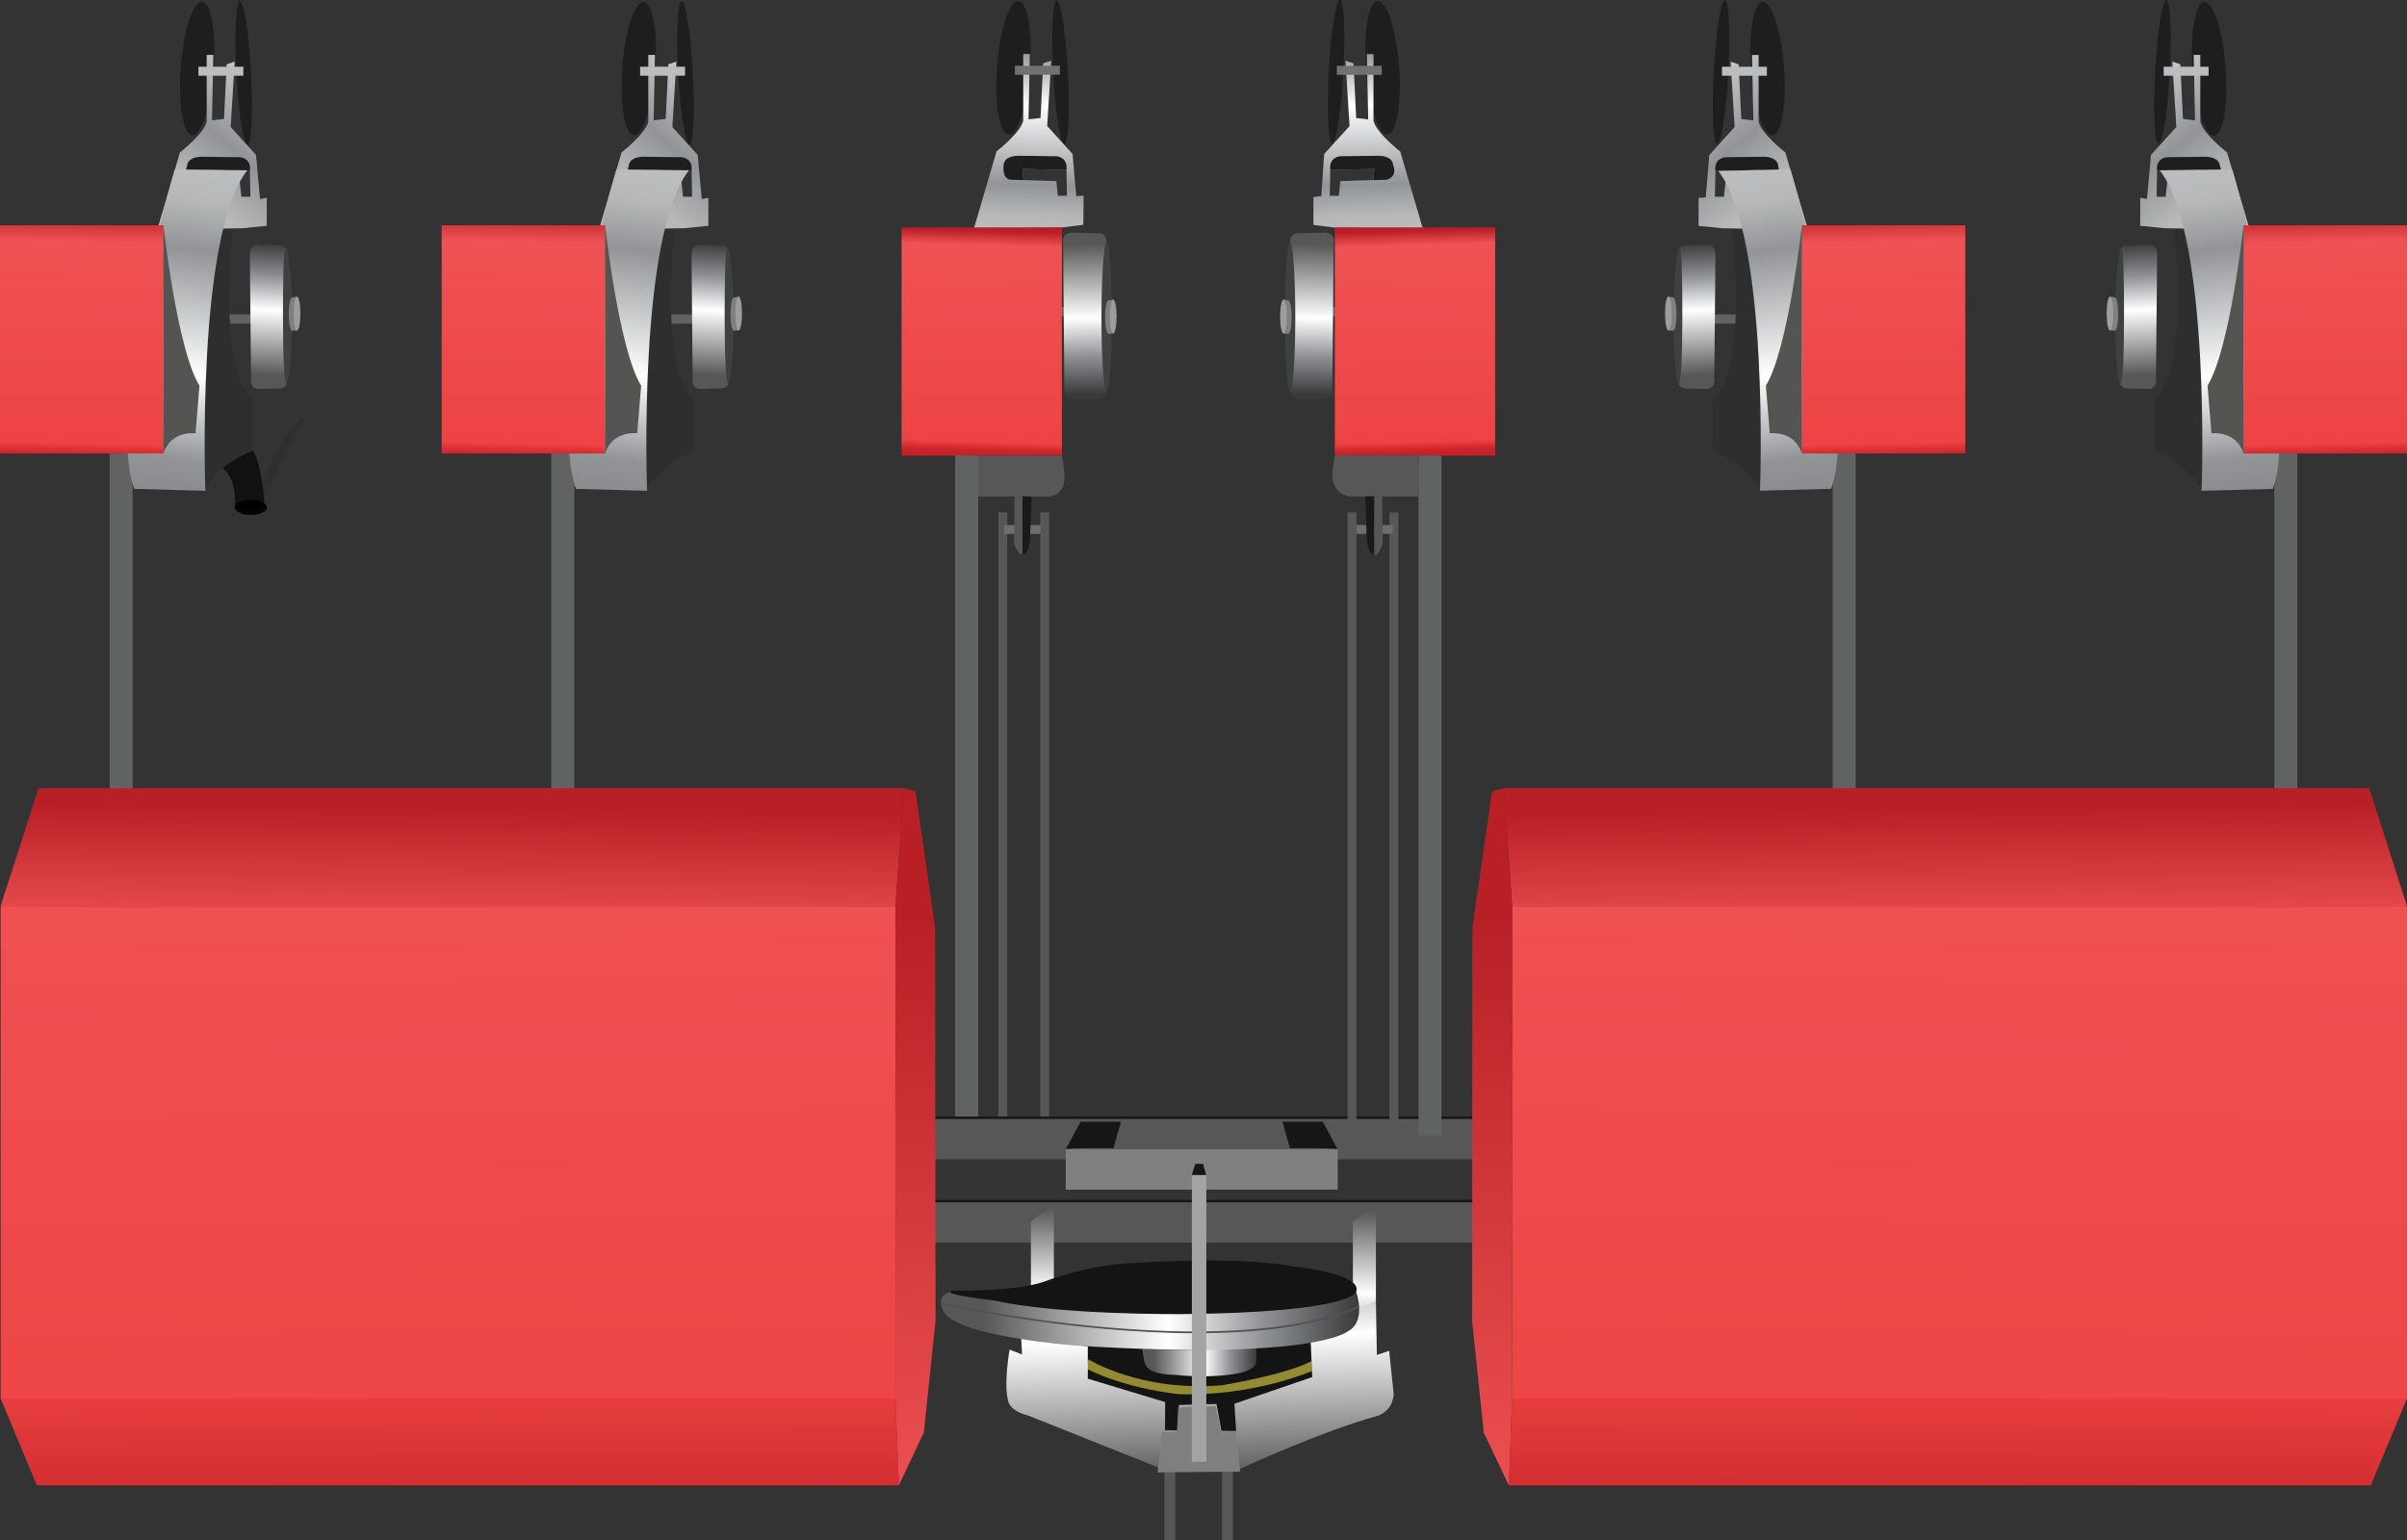 <?xml version="1.0" encoding="utf-8"?>
<!-- Generator: Adobe Illustrator 24.2.3, SVG Export Plug-In . SVG Version: 6.00 Build 0)  -->
<svg version="1.1" id="Layer_1" xmlns="http://www.w3.org/2000/svg" xmlns:xlink="http://www.w3.org/1999/xlink" x="0px" y="0px"
	 viewBox="0 0 300 192.01" style="enable-background:new 0 0 300 192.01;" xml:space="preserve">
<rect x="0" y="0" width="300" height="192.01" fill="#333333" stroke="none"/>
<style type="text/css">
	.st0{fill:#616362;}
	.st1{fill:#575757;}
	.st2{fill:#1E1E1E;}
	.st3{fill:url(#SVGID_1_);}
	.st4{fill:#707171;}
	.st5{fill:url(#SVGID_2_);}
	.st6{fill:#3F4040;}
	.st7{fill:url(#SVGID_3_);}
	.st8{fill:#808080;}
	.st9{fill:#9D9D9D;}
	.st10{fill:#6F6E6F;}
	.st11{fill:#1A1A1A;}
	.st12{fill:#161616;}
	.st13{fill:#2F2F2F;}
	.st14{fill:#121112;}
	.st15{fill:#2E2E2E;}
	.st16{fill:url(#SVGID_4_);}
	.st17{fill:url(#SVGID_5_);}
	.st18{fill:url(#SVGID_6_);}
	.st19{fill:url(#SVGID_7_);}
	.st20{fill:url(#SVGID_8_);}
	.st21{fill:#545452;}
	.st22{fill:url(#SVGID_9_);}
	.st23{fill:url(#SVGID_10_);}
	.st24{fill:url(#SVGID_11_);}
	.st25{fill:url(#SVGID_12_);}
	.st26{fill:url(#SVGID_13_);}
	.st27{fill:url(#SVGID_14_);}
	.st28{fill:url(#SVGID_15_);}
	.st29{fill:url(#SVGID_16_);}
	.st30{fill:url(#SVGID_17_);}
	.st31{fill:url(#SVGID_18_);}
	.st32{fill:url(#SVGID_19_);}
	.st33{fill:url(#SVGID_20_);}
	.st34{fill:url(#SVGID_21_);}
	.st35{fill:url(#SVGID_22_);}
	.st36{fill:url(#SVGID_23_);}
	.st37{fill:url(#SVGID_24_);}
	.st38{fill:url(#SVGID_25_);}
	.st39{fill:url(#SVGID_26_);}
	.st40{fill:url(#SVGID_27_);}
	.st41{fill:url(#SVGID_28_);}
	.st42{fill:url(#SVGID_29_);}
	.st43{fill:url(#SVGID_30_);}
	.st44{fill:url(#SVGID_31_);}
	.st45{fill:url(#SVGID_32_);}
	.st46{fill:url(#SVGID_33_);}
	.st47{fill:url(#SVGID_34_);}
	.st48{fill:url(#SVGID_35_);}
	.st49{fill:url(#SVGID_36_);}
	.st50{fill:#141414;}
	.st51{fill:#958932;}
	.st52{fill:url(#SVGID_37_);}
	.st53{fill:url(#SVGID_38_);}
	.st54{fill:#7F7F7F;}
	.st55{fill:url(#SVGID_39_);}
	.st56{fill:#515252;}
	.st57{fill:#A4A4A4;}
</style>
<g>
	<rect x="122" y="38.29" class="st0" width="14.95" height="1.15"/>
	<rect x="164.38" y="38.3" class="st0" width="14.95" height="1.15"/>
	<g>
		<rect x="74.23" y="39.2" class="st0" width="14.95" height="1.15"/>
		<rect x="211.86" y="39.2" class="st0" width="14.95" height="1.15"/>
		<rect x="17.41" y="39.2" class="st0" width="14.95" height="1.15"/>
		<g>
			<rect x="152.31" y="183.42" class="st1" width="1.35" height="8.59"/>
			<rect x="145.13" y="183.42" class="st1" width="1.35" height="8.59"/>
			<g>
				<g>
					<g>
						<g>
							
								<ellipse transform="matrix(0.074 -0.997 0.997 0.074 108.577 133.792)" class="st2" cx="126.34" cy="8.42" rx="8.35" ry="2.06"/>
							
								<ellipse transform="matrix(0.999 -0.054 0.054 0.999 -0.292 7.2)" class="st2" cx="132.12" cy="8.97" rx="0.91" ry="8.98"/>
							<g>
								
									<linearGradient id="SVGID_1_" gradientUnits="userSpaceOnUse" x1="128.144" y1="162.71" x2="129.424" y2="192.777" gradientTransform="matrix(1 0 0 -1 0 192.186)">
									<stop  offset="0" style="stop-color:#BCBDBF"/>
									<stop  offset="0.084" style="stop-color:#B8B8B8"/>
									<stop  offset="0.214" style="stop-color:#929497"/>
									<stop  offset="0.544" style="stop-color:#FFFFFF"/>
									<stop  offset="0.766" style="stop-color:#929497"/>
									<stop  offset="1" style="stop-color:#7E7E7E"/>
								</linearGradient>
								<path class="st3" d="M134.14,24.46l-0.46-5.26l-3.16-3.49l0.5-8.15l-1,0.33l-0.33,6.82l-1.5,0.17l0.17-8.15h-0.83v8.32
									c-0.33,1.5-3.33,3.83-3.33,3.83l-2.83,9.65l10.96-0.17l2.69-0.33l0.04-3.64L134.14,24.46z M131.85,24.41l-0.19-1.83
									l-4.1-0.13l-0.13-1.39l5.49,0.13l0.06,3.22H131.85z"/>
								<path class="st2" d="M127.56,22.46l-1.61-0.05c0,0-1.06,0-0.86-1.84c0,0-0.06-1.09,1.78-1.15l4.77,0.06
									c0,0,1.48,0.05,1.28,1.72l-5.49-0.13L127.56,22.46z"/>
							</g>
							<rect x="126.5" y="8.2" class="st4" width="5.6" height="1.12"/>
							
								<linearGradient id="SVGID_2_" gradientUnits="userSpaceOnUse" x1="135.071" y1="163.901" x2="135.498" y2="143.004" gradientTransform="matrix(1 0 0 -1 0 192.186)">
								<stop  offset="0.102" style="stop-color:#575757"/>
								<stop  offset="0.544" style="stop-color:#FFFFFF"/>
								<stop  offset="0.766" style="stop-color:#929497"/>
								<stop  offset="1" style="stop-color:#3A3A3A"/>
							</linearGradient>
							<path class="st5" d="M132.5,30.32c0,0-0.33-1.33,1.29-1.33l3.28,0.1c0,0,0.95-0.1,0.87,1.68l-0.06,17.8
								c0,0,0.18,1.17-1.35,1.17l-2.74,0.05c0,0-1.13,0.04-1.13-1.13L132.5,30.32z"/>
							<ellipse class="st6" cx="137.93" cy="39.5" rx="0.65" ry="9.3"/>
						</g>
						
							<linearGradient id="SVGID_3_" gradientUnits="userSpaceOnUse" x1="122.736" y1="163.409" x2="121.974" y2="135.447" gradientTransform="matrix(1 0 0 -1 0 192.186)">
							<stop  offset="0" style="stop-color:#B82025"/>
							<stop  offset="0.064" style="stop-color:#EF5254"/>
							<stop  offset="0.94" style="stop-color:#EE4344"/>
							<stop  offset="0.957" style="stop-color:#DC3437"/>
							<stop  offset="0.977" style="stop-color:#CB262B"/>
							<stop  offset="0.993" style="stop-color:#C52127"/>
						</linearGradient>
						<rect x="112.37" y="28.35" class="st7" width="19.98" height="28.45"/>
					</g>
					<g>
						<path class="st8" d="M138.12,37.47L138.12,37.47c-0.22,0.09-0.39,0.98-0.39,2.07c0,1.14,0.19,2.07,0.42,2.07
							c0.02,0,0.6-0.02,0.6-0.02v-4.23L138.12,37.47z"/>
						<ellipse class="st9" cx="138.75" cy="39.46" rx="0.42" ry="2.11"/>
					</g>
					<polygon class="st0" points="119.05,141.56 121.92,141.56 121.92,56.8 119.05,56.76 					"/>
					<path class="st1" d="M121.92,61.91l8.62-0.01c0,0,2.5,0.17,2.11-3.17l-0.3-1.93h-10.43L121.92,61.91z"/>
					<g>
						<rect x="124.43" y="63.88" class="st1" width="1.11" height="78.58"/>
						<rect x="125.14" y="65.46" class="st10" width="5.15" height="1.11"/>
						<rect x="129.65" y="63.88" class="st1" width="1.11" height="78.58"/>
						<path class="st11" d="M127.42,69.14c0,0,0.84,0.32,0.97-2.4l0.19-4.82l-1.17-0.05L127.42,69.14L127.42,69.14z"/>
						<path class="st1" d="M126.45,61.87l-0.06,5.83c0,0,0.52,1.69,1.04,1.36V61.8C127.42,61.8,126.52,61.8,126.45,61.87z"/>
					</g>
				</g>
				<g>
					<rect x="113.62" y="149.6" class="st12" width="72.31" height="5.03"/>
					<rect x="113.62" y="149.9" class="st1" width="72.31" height="5.03"/>
				</g>
				<g>
					<rect x="113.62" y="139.21" class="st12" width="72.31" height="5.03"/>
					<rect x="113.62" y="139.51" class="st1" width="72.31" height="5.03"/>
				</g>
				<rect x="132.83" y="143.29" class="st8" width="33.9" height="5.03"/>
				<path class="st12" d="M132.83,143.29l1.85-3.44h5.03l-0.93,3.31C138.79,143.15,132.63,143.09,132.83,143.29z"/>
				<path class="st12" d="M166.72,143.29l-1.85-3.44h-5.03l0.93,3.31C160.77,143.15,166.92,143.09,166.72,143.29z"/>
				<g>
					<path class="st13" d="M32.44,60.79c0,0,3.51-8.71,5.68-8.71c0,0-4.68,8.44-5.18,10.69L32.44,60.79z"/>
					<path class="st14" d="M27.09,58.01c0,0,2.51,0.62,2.18,5.29l3.67-0.53c0,0-0.33-6.2-1.92-7.1L27.09,58.01z"/>
					<ellipse cx="31.27" cy="63.26" rx="2" ry="0.94"/>
				</g>
				<g>
					<path class="st15" d="M29.16,27.71c0,0-2.33,17.36,2.28,22.21v6.31c0,0-4.39,1.56-5.85,4.95
						C25.59,61.18,22.87,28.42,29.16,27.71z"/>
					<rect x="13.67" y="54.28" class="st0" width="2.86" height="62.13"/>
					<g>
						
							<ellipse transform="matrix(0.074 -0.997 0.997 0.074 14.242 32.419)" class="st2" cx="24.58" cy="8.54" rx="8.35" ry="2.06"/>
						
							<ellipse transform="matrix(0.999 -0.054 0.054 0.999 -0.449 1.665)" class="st2" cx="30.36" cy="9.08" rx="0.91" ry="8.98"/>
						<g>
							
								<linearGradient id="SVGID_4_" gradientUnits="userSpaceOnUse" x1="21.501" y1="164.958" x2="55.579" y2="206.357" gradientTransform="matrix(1 0 0 -1 0 192.186)">
								<stop  offset="0" style="stop-color:#BCBDBF"/>
								<stop  offset="0.084" style="stop-color:#B8B8B8"/>
								<stop  offset="0.214" style="stop-color:#929497"/>
								<stop  offset="0.544" style="stop-color:#FFFFFF"/>
								<stop  offset="0.766" style="stop-color:#929497"/>
								<stop  offset="1" style="stop-color:#7E7E7E"/>
							</linearGradient>
							<path class="st16" d="M32.41,24.81l-0.5-5.49l-3.16-3.49l0.5-8.15l-1,0.33l-0.33,6.82L26.42,15l0.17-8.15h-0.83v8.32
								c-0.33,1.5-3.33,3.83-3.33,3.83l-2.83,9.65l10.68-0.2l2.97-0.3v-3.49L32.41,24.81z M30.08,24.53l-0.19-1.83l-4.1-0.13
								l-0.13-1.39l5.49,0.13l0.06,3.22H30.08z"/>
							<path class="st2" d="M25.79,22.58l-1.61-0.05c0,0-1.49-0.23-0.86-1.84c0,0-0.06-1.09,1.78-1.15l4.77,0.06
								c0,0,1.48,0.05,1.28,1.72l-5.49-0.13L25.79,22.58z"/>
						</g>
						
							<linearGradient id="SVGID_5_" gradientUnits="userSpaceOnUse" x1="26.424" y1="179.816" x2="19.367" y2="157.581" gradientTransform="matrix(1 0 0 -1 0 192.186)">
							<stop  offset="0" style="stop-color:#BCBDBF"/>
							<stop  offset="0.084" style="stop-color:#B8B8B8"/>
							<stop  offset="0.214" style="stop-color:#929497"/>
							<stop  offset="0.544" style="stop-color:#FFFFFF"/>
							<stop  offset="1" style="stop-color:#7E7E7E"/>
						</linearGradient>
						<rect x="24.73" y="8.32" class="st17" width="5.6" height="1.12"/>
						
							<linearGradient id="SVGID_6_" gradientUnits="userSpaceOnUse" x1="33.01" y1="143.56" x2="33.932" y2="161.903" gradientTransform="matrix(1 0 0 -1 0 192.186)">
							<stop  offset="0.102" style="stop-color:#575757"/>
							<stop  offset="0.544" style="stop-color:#FFFFFF"/>
							<stop  offset="0.766" style="stop-color:#929497"/>
							<stop  offset="1" style="stop-color:#3A3A3A"/>
						</linearGradient>
						<path class="st18" d="M31.14,31.67c0,0-0.01-1.22,1.11-1.15l2.83,0.09c0,0,0.82-0.09,0.75,1.45l-0.05,15.37
							c0,0,0.16,1.01-1.16,1.01l-2.36,0.05c0,0-0.97,0.03-0.97-0.98L31.14,31.67z"/>
						<path class="st6" d="M36.4,39.6c0,4.44-0.38,8.21-0.69,8.21c-0.31,0-0.44-3.77-0.44-8.21s0.04-8.62,0.35-8.62
							S36.4,35.17,36.4,39.6z"/>
					</g>
					
						<linearGradient id="SVGID_7_" gradientUnits="userSpaceOnUse" x1="25.205" y1="171.12" x2="19.296" y2="124.13" gradientTransform="matrix(1 0 0 -1 0 192.186)">
						<stop  offset="0" style="stop-color:#BCBDBF"/>
						<stop  offset="0.084" style="stop-color:#B8B8B8"/>
						<stop  offset="0.214" style="stop-color:#929497"/>
						<stop  offset="0.544" style="stop-color:#FFFFFF"/>
						<stop  offset="0.766" style="stop-color:#929497"/>
						<stop  offset="1" style="stop-color:#7E7E7E"/>
					</linearGradient>
					<path class="st19" d="M21.78,21.12c0,0-8.69,29.63-5.05,39.83l8.87,0.24c0,0-1.21-31.7,5.22-39.96L21.78,21.12z"/>
					
						<linearGradient id="SVGID_8_" gradientUnits="userSpaceOnUse" x1="10.709" y1="172.916" x2="9.839" y2="134.625" gradientTransform="matrix(1 0 0 -1 0 192.186)">
						<stop  offset="0.191" style="stop-color:#B82025"/>
						<stop  offset="0.284" style="stop-color:#EF5254"/>
						<stop  offset="0.94" style="stop-color:#EE4344"/>
						<stop  offset="0.957" style="stop-color:#DC3437"/>
						<stop  offset="0.977" style="stop-color:#CB262B"/>
						<stop  offset="0.993" style="stop-color:#C52127"/>
					</linearGradient>
					<rect y="28.09" class="st20" width="20.37" height="28.45"/>
					<path class="st21" d="M20.37,28.09c0,0,1.7,15.5,4.49,19.99l-0.49,5.95c0,0-3.04-0.44-4.01,2.51V28.09H20.37z"/>
					<g>
						<path class="st8" d="M36.38,37.09L36.38,37.09c-0.22,0.09-0.39,0.98-0.39,2.07c0,1.14,0.19,2.07,0.42,2.07
							c0.02,0,0.6-0.02,0.6-0.02v-4.23L36.38,37.09z"/>
						<ellipse class="st9" cx="37.02" cy="39.09" rx="0.42" ry="2.11"/>
					</g>
				</g>
				<g>
					<path class="st15" d="M84.21,27.71c0,0-2.33,17.36,2.28,22.21v6.31c0,0-4.39,1.56-5.85,4.95
						C80.64,61.18,77.92,28.42,84.21,27.71z"/>
					<rect x="68.71" y="54.28" class="st0" width="2.86" height="62.13"/>
					<g>
						
							<ellipse transform="matrix(0.074 -0.997 0.997 0.074 65.208 87.313)" class="st2" cx="79.63" cy="8.54" rx="8.35" ry="2.06"/>
						
							<ellipse transform="matrix(0.999 -0.054 0.054 0.999 -0.368 4.659)" class="st2" cx="85.4" cy="9.09" rx="0.91" ry="8.98"/>
						<g>
							
								<linearGradient id="SVGID_9_" gradientUnits="userSpaceOnUse" x1="76.544" y1="164.962" x2="110.622" y2="206.361" gradientTransform="matrix(1 0 0 -1 0 192.186)">
								<stop  offset="0" style="stop-color:#BCBDBF"/>
								<stop  offset="0.084" style="stop-color:#B8B8B8"/>
								<stop  offset="0.214" style="stop-color:#929497"/>
								<stop  offset="0.544" style="stop-color:#FFFFFF"/>
								<stop  offset="0.766" style="stop-color:#929497"/>
								<stop  offset="1" style="stop-color:#7E7E7E"/>
							</linearGradient>
							<path class="st22" d="M87.46,24.81l-0.5-5.49l-3.16-3.49l0.5-8.15l-1,0.33l-0.33,6.82L81.47,15l0.17-8.15H80.8v8.32
								c-0.33,1.5-3.33,3.83-3.33,3.83l-2.83,9.65l10.68-0.2l2.97-0.3v-3.49L87.46,24.81z M85.13,24.53l-0.19-1.83l-4.1-0.13
								l-0.13-1.39l5.49,0.13l0.06,3.22H85.13z"/>
							<path class="st2" d="M80.84,22.58l-1.61-0.05c0,0-1.49-0.23-0.86-1.84c0,0-0.06-1.09,1.78-1.15l4.77,0.06
								c0,0,1.48,0.05,1.28,1.72l-5.49-0.13L80.84,22.58z"/>
						</g>
						
							<linearGradient id="SVGID_10_" gradientUnits="userSpaceOnUse" x1="81.474" y1="179.815" x2="74.417" y2="157.58" gradientTransform="matrix(1 0 0 -1 0 192.186)">
							<stop  offset="0" style="stop-color:#BCBDBF"/>
							<stop  offset="0.084" style="stop-color:#B8B8B8"/>
							<stop  offset="0.214" style="stop-color:#929497"/>
							<stop  offset="0.544" style="stop-color:#FFFFFF"/>
							<stop  offset="1" style="stop-color:#7E7E7E"/>
						</linearGradient>
						<rect x="79.78" y="8.32" class="st23" width="5.6" height="1.12"/>
						
							<linearGradient id="SVGID_11_" gradientUnits="userSpaceOnUse" x1="88.06" y1="143.56" x2="88.982" y2="161.903" gradientTransform="matrix(1 0 0 -1 0 192.186)">
							<stop  offset="0.102" style="stop-color:#575757"/>
							<stop  offset="0.544" style="stop-color:#FFFFFF"/>
							<stop  offset="0.766" style="stop-color:#929497"/>
							<stop  offset="1" style="stop-color:#3A3A3A"/>
						</linearGradient>
						<path class="st24" d="M86.19,31.67c0,0-0.01-1.22,1.11-1.15l2.83,0.09c0,0,0.82-0.09,0.75,1.45l-0.05,15.37
							c0,0,0.16,1.01-1.16,1.01l-2.37,0.05c0,0-0.97,0.03-0.97-0.98L86.19,31.67z"/>
						<path class="st6" d="M91.45,39.6c0,4.44-0.38,8.21-0.69,8.21c-0.31,0-0.44-3.77-0.44-8.21s0.04-8.62,0.35-8.62
							C90.98,30.98,91.45,35.17,91.45,39.6z"/>
					</g>
					
						<linearGradient id="SVGID_12_" gradientUnits="userSpaceOnUse" x1="80.255" y1="171.119" x2="74.346" y2="124.13" gradientTransform="matrix(1 0 0 -1 0 192.186)">
						<stop  offset="0" style="stop-color:#BCBDBF"/>
						<stop  offset="0.084" style="stop-color:#B8B8B8"/>
						<stop  offset="0.214" style="stop-color:#929497"/>
						<stop  offset="0.544" style="stop-color:#FFFFFF"/>
						<stop  offset="0.766" style="stop-color:#929497"/>
						<stop  offset="1" style="stop-color:#7E7E7E"/>
					</linearGradient>
					<path class="st25" d="M76.83,21.12c0,0-8.69,29.63-5.05,39.83l8.87,0.24c0,0-1.21-31.7,5.22-39.96L76.83,21.12z"/>
					
						<linearGradient id="SVGID_13_" gradientUnits="userSpaceOnUse" x1="65.759" y1="172.916" x2="64.889" y2="134.625" gradientTransform="matrix(1 0 0 -1 0 192.186)">
						<stop  offset="0.191" style="stop-color:#B82025"/>
						<stop  offset="0.284" style="stop-color:#EF5254"/>
						<stop  offset="0.94" style="stop-color:#EE4344"/>
						<stop  offset="0.957" style="stop-color:#DC3437"/>
						<stop  offset="0.977" style="stop-color:#CB262B"/>
						<stop  offset="0.993" style="stop-color:#C52127"/>
					</linearGradient>
					<rect x="55.05" y="28.09" class="st26" width="20.37" height="28.45"/>
					<path class="st21" d="M75.42,28.09c0,0,1.7,15.5,4.49,19.99l-0.49,5.95c0,0-3.04-0.44-4.01,2.51V28.09H75.42z"/>
					<g>
						<path class="st8" d="M91.43,37.09L91.43,37.09c-0.22,0.09-0.39,0.98-0.39,2.07c0,1.14,0.19,2.07,0.42,2.07
							c0.02,0,0.6-0.02,0.6-0.02v-4.23L91.43,37.09z"/>
						<ellipse class="st9" cx="92.06" cy="39.09" rx="0.42" ry="2.11"/>
					</g>
				</g>
				<g>
					<g>
						<g>
							<g>
								
									<ellipse transform="matrix(0.997 -0.074 0.074 0.997 -0.151 12.796)" class="st2" cx="172.36" cy="8.43" rx="2.06" ry="8.35"/>
								
									<ellipse transform="matrix(0.054 -0.999 0.999 0.054 148.571 174.819)" class="st2" cx="166.59" cy="8.97" rx="8.98" ry="0.91"/>
								<g>
									
										<linearGradient id="SVGID_14_" gradientUnits="userSpaceOnUse" x1="2008.671" y1="162.71" x2="2009.95" y2="192.777" gradientTransform="matrix(-1 0 0 -1 2179.246 192.186)">
										<stop  offset="0" style="stop-color:#BCBDBF"/>
										<stop  offset="0.084" style="stop-color:#B8B8B8"/>
										<stop  offset="0.214" style="stop-color:#929497"/>
										<stop  offset="0.544" style="stop-color:#FFFFFF"/>
										<stop  offset="0.766" style="stop-color:#929497"/>
										<stop  offset="1" style="stop-color:#7E7E7E"/>
									</linearGradient>
									<path class="st27" d="M164.68,24.47l0.36-5.26l3.16-3.49l-0.5-8.15l1,0.33l0.33,6.82l1.5,0.17l-0.17-8.15h0.83v8.32
										c0.33,1.5,3.33,3.83,3.33,3.83l2.83,9.65l-10.98-0.16l-2.67-0.34v-3.49L164.68,24.47z M166.87,24.41l0.19-1.83l4.1-0.13
										l0.13-1.39l-5.49,0.13l-0.06,3.22H166.87z"/>
									<path class="st2" d="M171.16,22.46l1.61-0.05c0,0,1.49-0.23,0.86-1.84c0,0,0.06-1.09-1.78-1.15l-4.77,0.06
										c0,0-1.48,0.05-1.28,1.72l5.49-0.13L171.16,22.46z"/>
								</g>
								<rect x="166.62" y="8.21" class="st4" width="5.6" height="1.12"/>
								
									<linearGradient id="SVGID_15_" gradientUnits="userSpaceOnUse" x1="2015.598" y1="163.901" x2="2016.024" y2="143.004" gradientTransform="matrix(-1 0 0 -1 2179.246 192.186)">
									<stop  offset="0.102" style="stop-color:#575757"/>
									<stop  offset="0.544" style="stop-color:#FFFFFF"/>
									<stop  offset="0.766" style="stop-color:#929497"/>
									<stop  offset="1" style="stop-color:#3A3A3A"/>
								</linearGradient>
								<path class="st28" d="M166.22,30.32c0,0,0.33-1.33-1.29-1.33l-3.28,0.1c0,0-0.95-0.1-0.87,1.68l0.06,17.8
									c0,0-0.18,1.17,1.35,1.17l2.74,0.05c0,0,1.13,0.04,1.13-1.13L166.22,30.32z"/>
								<ellipse class="st6" cx="160.79" cy="39.5" rx="0.65" ry="9.3"/>
							</g>
							
								<linearGradient id="SVGID_16_" gradientUnits="userSpaceOnUse" x1="2003.263" y1="163.409" x2="2002.5" y2="135.447" gradientTransform="matrix(-1 0 0 -1 2179.246 192.186)">
								<stop  offset="0" style="stop-color:#B82025"/>
								<stop  offset="0.064" style="stop-color:#EF5254"/>
								<stop  offset="0.94" style="stop-color:#EE4344"/>
								<stop  offset="0.957" style="stop-color:#DC3437"/>
								<stop  offset="0.977" style="stop-color:#CB262B"/>
								<stop  offset="0.993" style="stop-color:#C52127"/>
							</linearGradient>
							<polygon class="st29" points="166.37,56.8 186.35,56.8 186.35,28.35 166.37,28.35 							"/>
						</g>
						<g>
							<path class="st8" d="M160.6,37.47L160.6,37.47c0.22,0.09,0.39,0.98,0.39,2.07c0,1.14-0.19,2.07-0.42,2.07
								c-0.02,0-0.6-0.02-0.6-0.02v-4.23L160.6,37.47z"/>
							<ellipse class="st9" cx="159.97" cy="39.46" rx="0.42" ry="2.11"/>
						</g>
						<rect x="176.8" y="56.79" class="st0" width="2.86" height="84.77"/>
						<path class="st1" d="M176.8,61.9l-8.61-0.01c0,0-2.36-0.2-2.11-3.17l0.3-1.93l10.43-0.01L176.8,61.9z"/>
						<g>
							<rect x="173.18" y="63.89" class="st1" width="1.11" height="78.58"/>
							<rect x="168.44" y="65.45" class="st10" width="5.15" height="1.11"/>
							<rect x="167.96" y="63.89" class="st1" width="1.11" height="78.58"/>
							<path class="st11" d="M171.3,69.14c0,0-0.84,0.32-0.97-2.4l-0.16-4.86h1.13V69.14z"/>
							<path class="st1" d="M172.27,61.94l0.06,5.83c0,0-0.52,1.69-1.04,1.36v-7.26C171.3,61.88,172.2,61.88,172.27,61.94z"/>
						</g>
					</g>
					<g>
						<path class="st15" d="M270.84,27.71c0,0,2.33,17.36-2.28,22.21v6.31c0,0,4.39,1.56,5.85,4.95
							C274.41,61.18,277.13,28.42,270.84,27.71z"/>
						<rect x="283.47" y="54.28" class="st0" width="2.86" height="62.13"/>
						<g>
							
								<ellipse transform="matrix(0.997 -0.074 0.074 0.997 0.124 20.432)" class="st2" cx="275.41" cy="8.55" rx="2.06" ry="8.35"/>
							
								<ellipse transform="matrix(0.054 -0.999 0.999 0.054 245.885 277.83)" class="st2" cx="269.63" cy="9.09" rx="8.98" ry="0.91"/>
							<g>
								
									<linearGradient id="SVGID_17_" gradientUnits="userSpaceOnUse" x1="1900.748" y1="164.958" x2="1934.825" y2="206.357" gradientTransform="matrix(-1 0 0 -1 2179.246 192.186)">
									<stop  offset="0" style="stop-color:#BCBDBF"/>
									<stop  offset="0.084" style="stop-color:#B8B8B8"/>
									<stop  offset="0.214" style="stop-color:#929497"/>
									<stop  offset="0.544" style="stop-color:#FFFFFF"/>
									<stop  offset="0.766" style="stop-color:#929497"/>
									<stop  offset="1" style="stop-color:#7E7E7E"/>
								</linearGradient>
								<path class="st30" d="M267.59,24.81l0.5-5.49l3.16-3.49l-0.5-8.15l1,0.33l0.33,6.82l1.5,0.17l-0.17-8.15h0.83v8.32
									c0.33,1.5,3.33,3.83,3.33,3.83l2.83,9.65l-10.68-0.2l-2.97-0.3v-3.49L267.59,24.81z M269.92,24.53l0.19-1.83l4.1-0.13
									l0.13-1.39l-5.49,0.13l-0.06,3.22H269.92z"/>
								<path class="st2" d="M274.21,22.58l1.61-0.05c0,0,1.49-0.23,0.86-1.84c0,0,0.06-1.09-1.78-1.15l-4.77,0.06
									c0,0-1.48,0.05-1.28,1.72l5.49-0.13L274.21,22.58z"/>
							</g>
							
								<linearGradient id="SVGID_18_" gradientUnits="userSpaceOnUse" x1="1905.67" y1="179.816" x2="1898.614" y2="157.581" gradientTransform="matrix(-1 0 0 -1 2179.246 192.186)">
								<stop  offset="0" style="stop-color:#BCBDBF"/>
								<stop  offset="0.084" style="stop-color:#B8B8B8"/>
								<stop  offset="0.214" style="stop-color:#929497"/>
								<stop  offset="0.544" style="stop-color:#FFFFFF"/>
								<stop  offset="1" style="stop-color:#7E7E7E"/>
							</linearGradient>
							<polygon class="st31" points="269.67,9.44 275.27,9.44 275.27,8.32 269.67,8.32 							"/>
							
								<linearGradient id="SVGID_19_" gradientUnits="userSpaceOnUse" x1="1912.256" y1="143.56" x2="1913.178" y2="161.903" gradientTransform="matrix(-1 0 0 -1 2179.246 192.186)">
								<stop  offset="0.102" style="stop-color:#575757"/>
								<stop  offset="0.544" style="stop-color:#FFFFFF"/>
								<stop  offset="0.766" style="stop-color:#929497"/>
								<stop  offset="1" style="stop-color:#3A3A3A"/>
							</linearGradient>
							<path class="st32" d="M268.86,31.67c0,0,0.01-1.22-1.11-1.15l-2.83,0.09c0,0-0.82-0.09-0.75,1.45l0.05,15.37
								c0,0-0.16,1.01,1.16,1.01l2.36,0.05c0,0,0.97,0.03,0.97-0.98L268.86,31.67z"/>
							<path class="st6" d="M263.6,39.6c0,4.44,0.38,8.21,0.69,8.21s0.44-3.77,0.44-8.21s-0.04-8.62-0.35-8.62
								S263.6,35.17,263.6,39.6z"/>
						</g>
						
							<linearGradient id="SVGID_20_" gradientUnits="userSpaceOnUse" x1="1904.451" y1="171.12" x2="1898.542" y2="124.13" gradientTransform="matrix(-1 0 0 -1 2179.246 192.186)">
							<stop  offset="0" style="stop-color:#BCBDBF"/>
							<stop  offset="0.084" style="stop-color:#B8B8B8"/>
							<stop  offset="0.214" style="stop-color:#929497"/>
							<stop  offset="0.544" style="stop-color:#FFFFFF"/>
							<stop  offset="0.766" style="stop-color:#929497"/>
							<stop  offset="1" style="stop-color:#7E7E7E"/>
						</linearGradient>
						<path class="st33" d="M278.22,21.12c0,0,8.69,29.63,5.05,39.83l-8.87,0.24c0,0,1.21-31.7-5.22-39.96L278.22,21.12z"/>
						
							<linearGradient id="SVGID_21_" gradientUnits="userSpaceOnUse" x1="1889.955" y1="172.916" x2="1889.085" y2="134.625" gradientTransform="matrix(-1 0 0 -1 2179.246 192.186)">
							<stop  offset="0.191" style="stop-color:#B82025"/>
							<stop  offset="0.284" style="stop-color:#EF5254"/>
							<stop  offset="0.94" style="stop-color:#EE4344"/>
							<stop  offset="0.957" style="stop-color:#DC3437"/>
							<stop  offset="0.977" style="stop-color:#CB262B"/>
							<stop  offset="0.993" style="stop-color:#C52127"/>
						</linearGradient>
						<polygon class="st34" points="279.63,56.54 300,56.54 300,28.09 279.63,28.09 						"/>
						<path class="st21" d="M279.63,28.09c0,0-1.7,15.5-4.49,19.99l0.49,5.95c0,0,3.04-0.44,4.01,2.51V28.09H279.63z"/>
						<g>
							<path class="st8" d="M263.62,37.09L263.62,37.09c0.22,0.09,0.39,0.98,0.39,2.07c0,1.14-0.19,2.07-0.42,2.07
								c-0.02,0-0.6-0.02-0.6-0.02v-4.23L263.62,37.09z"/>
							<ellipse class="st9" cx="262.98" cy="39.09" rx="0.42" ry="2.11"/>
						</g>
					</g>
					<g>
						<path class="st15" d="M215.79,27.71c0,0,2.33,17.36-2.28,22.21v6.31c0,0,4.39,1.56,5.85,4.95
							C219.36,61.18,222.08,28.42,215.79,27.71z"/>
						<rect x="228.43" y="54.28" class="st0" width="2.86" height="62.13"/>
						<g>
							
								<ellipse transform="matrix(0.997 -0.074 0.074 0.997 -0.028 16.353)" class="st2" cx="220.36" cy="8.55" rx="2.06" ry="8.35"/>
							
								<ellipse transform="matrix(0.054 -0.999 0.999 0.054 193.843 222.86)" class="st2" cx="214.59" cy="9.08" rx="8.98" ry="0.91"/>
							<g>
								
									<linearGradient id="SVGID_22_" gradientUnits="userSpaceOnUse" x1="1955.801" y1="164.953" x2="1989.879" y2="206.352" gradientTransform="matrix(-1 0 0 -1 2179.246 192.186)">
									<stop  offset="0" style="stop-color:#BCBDBF"/>
									<stop  offset="0.084" style="stop-color:#B8B8B8"/>
									<stop  offset="0.214" style="stop-color:#929497"/>
									<stop  offset="0.544" style="stop-color:#FFFFFF"/>
									<stop  offset="0.766" style="stop-color:#929497"/>
									<stop  offset="1" style="stop-color:#7E7E7E"/>
								</linearGradient>
								<path class="st35" d="M212.6,24.61l0.44-5.28l3.16-3.49l-0.5-8.15l1,0.33l0.33,6.82l1.5,0.17l-0.17-8.15h0.83v8.32
									c0.33,1.5,3.33,3.83,3.33,3.83l2.83,9.65l-10.68-0.2l-2.97-0.3v-3.49L212.6,24.61z M214.87,24.53l0.19-1.83l4.1-0.13
									l0.13-1.39l-5.49,0.13l-0.06,3.22H214.87z"/>
								<path class="st2" d="M219.16,22.58l1.61-0.05c0,0,1.27-0.04,0.86-1.84c0,0,0.06-1.09-1.78-1.15l-4.77,0.06
									c0,0-1.48,0.05-1.28,1.72l5.49-0.13L219.16,22.58z"/>
							</g>
							
								<linearGradient id="SVGID_23_" gradientUnits="userSpaceOnUse" x1="1960.72" y1="179.815" x2="1953.663" y2="157.58" gradientTransform="matrix(-1 0 0 -1 2179.246 192.186)">
								<stop  offset="0" style="stop-color:#BCBDBF"/>
								<stop  offset="0.084" style="stop-color:#B8B8B8"/>
								<stop  offset="0.214" style="stop-color:#929497"/>
								<stop  offset="0.544" style="stop-color:#FFFFFF"/>
								<stop  offset="1" style="stop-color:#7E7E7E"/>
							</linearGradient>
							<polygon class="st36" points="214.62,9.44 220.22,9.44 220.22,8.32 214.62,8.32 							"/>
							
								<linearGradient id="SVGID_24_" gradientUnits="userSpaceOnUse" x1="1967.306" y1="143.56" x2="1968.228" y2="161.903" gradientTransform="matrix(-1 0 0 -1 2179.246 192.186)">
								<stop  offset="0.102" style="stop-color:#575757"/>
								<stop  offset="0.544" style="stop-color:#FFFFFF"/>
								<stop  offset="0.766" style="stop-color:#929497"/>
								<stop  offset="1" style="stop-color:#3A3A3A"/>
							</linearGradient>
							<path class="st37" d="M213.81,31.67c0,0,0.01-1.22-1.11-1.15l-2.83,0.09c0,0-0.82-0.09-0.75,1.45l0.05,15.37
								c0,0-0.16,1.01,1.16,1.01l2.36,0.05c0,0,0.97,0.03,0.97-0.98L213.81,31.67z"/>
							<path class="st6" d="M208.55,39.6c0,4.44,0.38,8.21,0.69,8.21s0.44-3.77,0.44-8.21s-0.04-8.62-0.35-8.62
								S208.55,35.17,208.55,39.6z"/>
						</g>
						
							<linearGradient id="SVGID_25_" gradientUnits="userSpaceOnUse" x1="1959.479" y1="171.038" x2="1953.582" y2="124.145" gradientTransform="matrix(-1 0 0 -1 2179.246 192.186)">
							<stop  offset="0" style="stop-color:#BCBDBF"/>
							<stop  offset="0.084" style="stop-color:#B8B8B8"/>
							<stop  offset="0.214" style="stop-color:#929497"/>
							<stop  offset="0.544" style="stop-color:#FFFFFF"/>
							<stop  offset="0.766" style="stop-color:#929497"/>
							<stop  offset="1" style="stop-color:#7E7E7E"/>
						</linearGradient>
						<path class="st38" d="M223.15,21.1c0,0,8.72,29.65,5.08,39.84l-8.87,0.24c0,0,1.24-31.62-5.2-39.87L223.15,21.1z"/>
						
							<linearGradient id="SVGID_26_" gradientUnits="userSpaceOnUse" x1="1945.005" y1="172.916" x2="1944.135" y2="134.625" gradientTransform="matrix(-1 0 0 -1 2179.246 192.186)">
							<stop  offset="0.191" style="stop-color:#B82025"/>
							<stop  offset="0.284" style="stop-color:#EF5254"/>
							<stop  offset="0.94" style="stop-color:#EE4344"/>
							<stop  offset="0.957" style="stop-color:#DC3437"/>
							<stop  offset="0.977" style="stop-color:#CB262B"/>
							<stop  offset="0.993" style="stop-color:#C52127"/>
						</linearGradient>
						<polygon class="st39" points="224.58,56.54 244.95,56.54 244.95,28.09 224.58,28.09 						"/>
						<path class="st21" d="M224.58,28.09c0,0-1.7,15.5-4.49,19.99l0.49,5.95c0,0,3.04-0.44,4.01,2.51L224.58,28.09L224.58,28.09z"
							/>
						<g>
							<path class="st8" d="M208.57,37.09L208.57,37.09c0.22,0.09,0.39,0.98,0.39,2.07c0,1.14-0.19,2.07-0.42,2.07
								c-0.02,0-0.6-0.02-0.6-0.02v-4.23L208.57,37.09z"/>
							<ellipse class="st9" cx="207.94" cy="39.09" rx="0.42" ry="2.11"/>
						</g>
					</g>
				</g>
				<g>
					
						<linearGradient id="SVGID_27_" gradientUnits="userSpaceOnUse" x1="55.345" y1="90.469" x2="56.436" y2="-0.077" gradientTransform="matrix(1 0 0 -1 0 192.186)">
						<stop  offset="0.023" style="stop-color:#EF5254"/>
						<stop  offset="0.919" style="stop-color:#EE4344"/>
						<stop  offset="0.942" style="stop-color:#DC3437"/>
						<stop  offset="0.971" style="stop-color:#CB262B"/>
						<stop  offset="0.993" style="stop-color:#C52127"/>
					</linearGradient>
					<rect x="0.08" y="112.95" class="st40" width="111.54" height="61.41"/>
					
						<linearGradient id="SVGID_28_" gradientUnits="userSpaceOnUse" x1="56.559" y1="100.899" x2="55.702" y2="37.472" gradientTransform="matrix(1 0 0 -1 0 192.186)">
						<stop  offset="0.15" style="stop-color:#B82025"/>
						<stop  offset="0.404" style="stop-color:#EF5254"/>
						<stop  offset="0.94" style="stop-color:#EE4344"/>
						<stop  offset="0.957" style="stop-color:#DC3437"/>
						<stop  offset="0.977" style="stop-color:#CB262B"/>
						<stop  offset="0.993" style="stop-color:#C52127"/>
					</linearGradient>
					<path class="st41" d="M0.08,112.95L4.8,98.27h107.85l-1.04,14.68C111.61,112.95,0.31,113.39,0.08,112.95z"/>
					
						<linearGradient id="SVGID_29_" gradientUnits="userSpaceOnUse" x1="55.932" y1="30.227" x2="56.205" y2="-9.32" gradientTransform="matrix(1 0 0 -1 0 192.186)">
						<stop  offset="0.212" style="stop-color:#EF5254"/>
						<stop  offset="0.225" style="stop-color:#EE4344"/>
						<stop  offset="0.466" style="stop-color:#DC3437"/>
						<stop  offset="0.766" style="stop-color:#CB262B"/>
						<stop  offset="0.993" style="stop-color:#C52127"/>
					</linearGradient>
					<polygon class="st42" points="0.08,174.36 4.59,185.18 112.03,185.18 111.61,174.36 					"/>
					
						<linearGradient id="SVGID_30_" gradientUnits="userSpaceOnUse" x1="113.481" y1="93.912" x2="114.844" y2="-12.451" gradientTransform="matrix(1 0 0 -1 0 192.186)">
						<stop  offset="0.15" style="stop-color:#B82025"/>
						<stop  offset="0.863" style="stop-color:#EF5254"/>
						<stop  offset="0.94" style="stop-color:#EE4344"/>
						<stop  offset="0.957" style="stop-color:#DC3437"/>
						<stop  offset="0.977" style="stop-color:#CB262B"/>
						<stop  offset="0.993" style="stop-color:#C52127"/>
					</linearGradient>
					<polygon class="st43" points="111.61,112.95 112.65,98.28 114.1,98.66 116.55,115.66 116.6,164.71 115.14,178.61 
						112.03,185.18 111.61,174.36 					"/>
				</g>
				<g>
					
						<linearGradient id="SVGID_31_" gradientUnits="userSpaceOnUse" x1="1631.227" y1="90.469" x2="1632.318" y2="-0.077" gradientTransform="matrix(-1 0 0 -1 1875.962 192.186)">
						<stop  offset="0.023" style="stop-color:#EF5254"/>
						<stop  offset="0.919" style="stop-color:#EE4344"/>
						<stop  offset="0.942" style="stop-color:#DC3437"/>
						<stop  offset="0.971" style="stop-color:#CB262B"/>
						<stop  offset="0.993" style="stop-color:#C52127"/>
					</linearGradient>
					<polygon class="st44" points="188.46,174.36 300,174.36 300,112.95 188.46,112.95 					"/>
					
						<linearGradient id="SVGID_32_" gradientUnits="userSpaceOnUse" x1="1632.441" y1="100.899" x2="1631.584" y2="37.472" gradientTransform="matrix(-1 0 0 -1 1875.962 192.186)">
						<stop  offset="0.15" style="stop-color:#B82025"/>
						<stop  offset="0.404" style="stop-color:#EF5254"/>
						<stop  offset="0.94" style="stop-color:#EE4344"/>
						<stop  offset="0.957" style="stop-color:#DC3437"/>
						<stop  offset="0.977" style="stop-color:#CB262B"/>
						<stop  offset="0.993" style="stop-color:#C52127"/>
					</linearGradient>
					<path class="st45" d="M300,112.95l-4.72-14.68H187.43l1.04,14.68C188.46,112.95,299.76,113.39,300,112.95z"/>
					
						<linearGradient id="SVGID_33_" gradientUnits="userSpaceOnUse" x1="1631.814" y1="30.227" x2="1632.087" y2="-9.32" gradientTransform="matrix(-1 0 0 -1 1875.962 192.186)">
						<stop  offset="0.212" style="stop-color:#EF5254"/>
						<stop  offset="0.225" style="stop-color:#EE4344"/>
						<stop  offset="0.466" style="stop-color:#DC3437"/>
						<stop  offset="0.766" style="stop-color:#CB262B"/>
						<stop  offset="0.993" style="stop-color:#C52127"/>
					</linearGradient>
					<polygon class="st46" points="300,174.36 295.49,185.18 188.05,185.18 188.46,174.36 					"/>
					
						<linearGradient id="SVGID_34_" gradientUnits="userSpaceOnUse" x1="1689.373" y1="93.912" x2="1690.737" y2="-12.451" gradientTransform="matrix(-1 0 0 -1 1875.962 192.186)">
						<stop  offset="0.15" style="stop-color:#B82025"/>
						<stop  offset="0.863" style="stop-color:#EF5254"/>
						<stop  offset="0.94" style="stop-color:#EE4344"/>
						<stop  offset="0.957" style="stop-color:#DC3437"/>
						<stop  offset="0.977" style="stop-color:#CB262B"/>
						<stop  offset="0.993" style="stop-color:#C52127"/>
					</linearGradient>
					<polygon class="st47" points="188.46,112.95 187.43,98.28 185.97,98.66 183.52,115.66 183.48,164.71 184.93,178.61 
						188.05,185.18 188.46,174.36 					"/>
				</g>
			</g>
			
				<linearGradient id="SVGID_35_" gradientUnits="userSpaceOnUse" x1="170.144" y1="43.621" x2="169.933" y2="20.196" gradientTransform="matrix(1 0 0 -1 0 192.186)">
				<stop  offset="0.102" style="stop-color:#575757"/>
				<stop  offset="0.544" style="stop-color:#FFFFFF"/>
				<stop  offset="0.766" style="stop-color:#929497"/>
				<stop  offset="1" style="stop-color:#3A3A3A"/>
			</linearGradient>
			<polygon class="st48" points="168.62,164.6 171.49,164.6 171.49,150.2 168.62,152.31 			"/>
			
				<linearGradient id="SVGID_36_" gradientUnits="userSpaceOnUse" x1="130.012" y1="43.982" x2="129.801" y2="20.558" gradientTransform="matrix(1 0 0 -1 0 192.186)">
				<stop  offset="0.102" style="stop-color:#575757"/>
				<stop  offset="0.544" style="stop-color:#FFFFFF"/>
				<stop  offset="0.766" style="stop-color:#929497"/>
				<stop  offset="1" style="stop-color:#3A3A3A"/>
			</linearGradient>
			<polygon class="st49" points="128.49,164.6 131.35,164.6 131.35,150.2 128.49,152.31 			"/>
			<polygon class="st50" points="163.39,178.89 133.12,178 132.7,166.02 166.81,166.02 			"/>
			<path class="st51" d="M135.64,169.47c0,0,6.49,4.08,16.61,3.24c0,0,7.82-1.24,11.21-3.01l0.06,1.23c0,0-7.24,3.18-16.53,2.89
				c0,0-6.29-0.54-11.6-3.19L135.64,169.47z"/>
			
				<linearGradient id="SVGID_37_" gradientUnits="userSpaceOnUse" x1="142.37" y1="22.372" x2="156.601" y2="22.372" gradientTransform="matrix(1 0 0 -1 0 192.186)">
				<stop  offset="0.102" style="stop-color:#575757"/>
				<stop  offset="0.544" style="stop-color:#FFFFFF"/>
				<stop  offset="0.766" style="stop-color:#929497"/>
				<stop  offset="1" style="stop-color:#3A3A3A"/>
			</linearGradient>
			<path class="st52" d="M142.37,168.14c0,0,0.16,1.19,0.25,1.57c0.24,1.02,0.98,1.62,4.03,1.72c0,0,4.28,0.49,7.86-0.25
				c0,0,1.94-0.42,2.06-1.28c0.07-0.46,0-1.87,0-1.87S146.74,168.54,142.37,168.14z"/>
			
				<linearGradient id="SVGID_38_" gradientUnits="userSpaceOnUse" x1="150.093" y1="3.624" x2="148.72" y2="43.441" gradientTransform="matrix(1 0 0 -1 0 192.186)">
				<stop  offset="0.102" style="stop-color:#575757"/>
				<stop  offset="0.544" style="stop-color:#FFFFFF"/>
				<stop  offset="0.766" style="stop-color:#929497"/>
				<stop  offset="1" style="stop-color:#3A3A3A"/>
			</linearGradient>
			<path class="st53" d="M173.14,168.41l-1.53,0.52l-0.13-6.75l-8.16,4.14l0.23,5.37l-9.7,3.32l0.22,3.39l-1.83-0.01l-0.62-3.35
				l-4.68,0.13l-0.18,3.17l-1.56-0.04l0.02-3.5l-9.64-2.91v-4.03l-8.3-1.01l0.11,2.02l-1.56-0.61c0,0-0.8,4.53-0.13,6.55
				c0,0,0.22,1.12,2.47,1.68l16.82,6.72l9.64-0.11c0,0,9.87-4.59,17.16-6.61c0,0,1.79-0.56,1.91-2.69L173.14,168.41z"/>
			<polygon class="st54" points="144.83,178.51 144.29,183.57 154.58,183.47 154,178.45 152.17,178.64 151.54,175.29 146.86,175.43 
				146.68,178.59 			"/>
			
				<linearGradient id="SVGID_39_" gradientUnits="userSpaceOnUse" x1="117.272" y1="27.517" x2="169.404" y2="27.517" gradientTransform="matrix(1 0 0 -1 0 192.186)">
				<stop  offset="0.102" style="stop-color:#575757"/>
				<stop  offset="0.544" style="stop-color:#FFFFFF"/>
				<stop  offset="0.766" style="stop-color:#929497"/>
				<stop  offset="1" style="stop-color:#3A3A3A"/>
			</linearGradient>
			<path class="st55" d="M169.02,161.03c0,0,1.35,3.7-1.01,4.93c0,0-3.81,3.7-34.09,1.79c0,0-14.47-1.12-16.26-4.15
				c0,0-1.26-1.9,0.76-2.56L169.02,161.03z"/>
			<g>
				<g>
					<path class="st56" d="M149.05,166.22c-15.69,0-31.55-3.55-31.78-3.61v-0.2c0.35,0.08,34.92,7.76,52.11,0.41l0.02,0.23
						C163.84,165.43,156.5,166.22,149.05,166.22z"/>
				</g>
			</g>
			<path class="st50" d="M118.67,160.92c0,0,7.96,0.11,11.44-1.12c0,0,5.72-2.24,11.55-2.35c0,0,12.45-0.9,19.62,0.45
				c0,0,8.63,0.9,7.74,3.14c0,0-0.22,2.58-21.75,2.8c0,0-15.47,0.11-23.21-1.68C124.05,162.15,116.99,161.37,118.67,160.92z"/>
			<rect x="148.55" y="146.5" class="st57" width="1.8" height="35.75"/>
			<polygon class="st12" points="148.54,146.5 148.98,145.1 149.95,145.1 150.34,146.5 			"/>
		</g>
	</g>
</g>
</svg>
